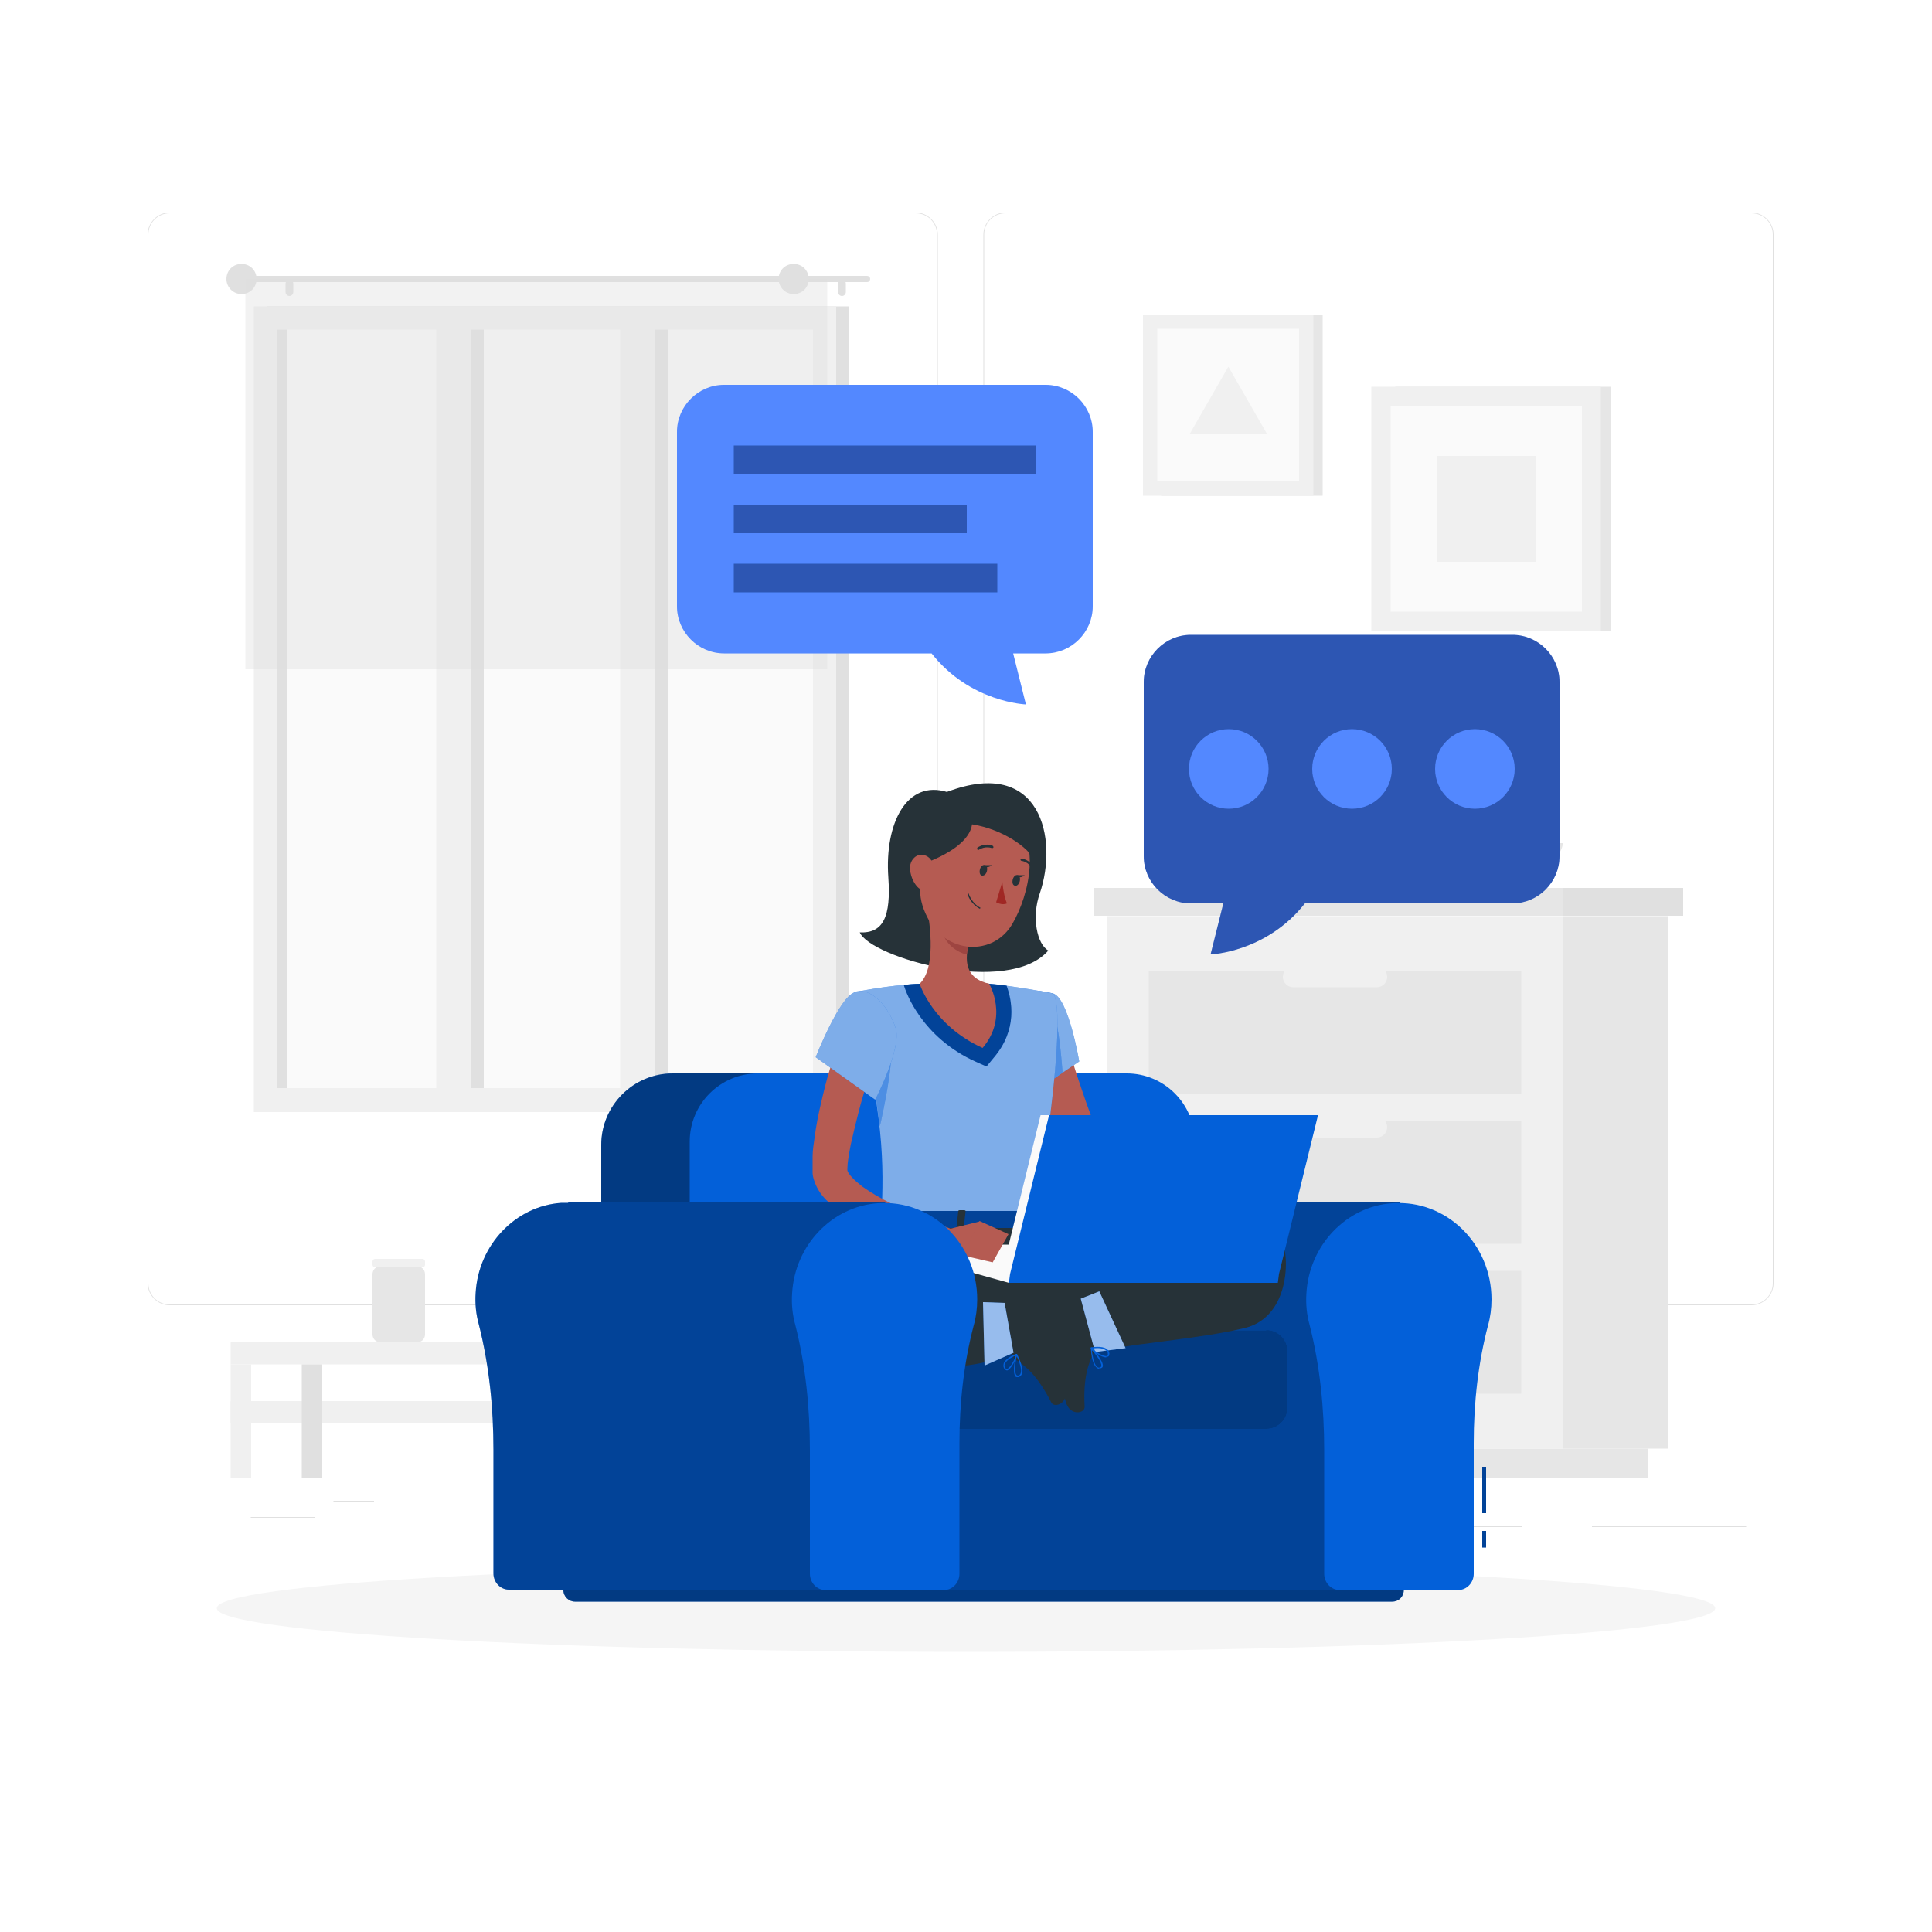 <svg width="984" height="984" viewBox="0 0 984 984" fill="none" xmlns="http://www.w3.org/2000/svg">
<path d="M984 752.563H0V752.957H984V752.563Z" fill="#E0E0E0"/>
<path d="M190.502 764.371H169.838V764.765H190.502V764.371Z" fill="#E0E0E0"/>
<path d="M889.339 777.36H810.816V777.754H889.339V777.36Z" fill="#E0E0E0"/>
<path d="M830.89 764.765H770.472V765.158H830.89V764.765Z" fill="#E0E0E0"/>
<path d="M654.754 775.982H556.747V776.376H654.754V775.982Z" fill="#E0E0E0"/>
<path d="M384.547 772.834H281.424V773.228H384.547V772.834Z" fill="#E0E0E0"/>
<path d="M775.195 777.36H749.021V777.754H775.195V777.36Z" fill="#E0E0E0"/>
<path d="M160.195 772.637H127.723V773.03H160.195V772.637Z" fill="#E0E0E0"/>
<path d="M466.416 664.791H86.395C80.294 664.791 75.177 659.674 75.177 653.573V119.458C75.177 113.357 80.294 108.24 86.395 108.24H466.416C472.517 108.24 477.633 113.357 477.633 119.458V653.573C477.633 659.674 472.517 664.791 466.416 664.791ZM86.395 108.634C80.491 108.634 75.571 113.357 75.571 119.458V653.573C75.571 659.477 80.294 664.397 86.395 664.397H466.416C472.32 664.397 477.24 659.674 477.24 653.573V119.458C477.24 113.554 472.517 108.634 466.416 108.634H86.395Z" fill="#E0E0E0"/>
<path d="M892.094 664.791H512.074C505.973 664.791 500.856 659.674 500.856 653.573V119.458C500.856 113.357 505.973 108.24 512.074 108.24H892.094C898.195 108.24 903.312 113.357 903.312 119.458V653.573C903.312 659.674 898.195 664.791 892.094 664.791ZM512.074 108.634C506.17 108.634 501.25 113.357 501.25 119.458V653.573C501.25 659.477 505.973 664.397 512.074 664.397H892.094C897.998 664.397 902.918 659.674 902.918 653.573V119.458C902.918 113.554 898.195 108.634 892.094 108.634H512.074Z" fill="#E0E0E0"/>
<path d="M432.566 156.063H135.989V566.391H432.566V156.063Z" fill="#E0E0E0"/>
<path d="M425.875 156.063H129.298V566.391H425.875V156.063Z" fill="#F0F0F0"/>
<path d="M414.067 167.871H141.106V554.19H414.067V167.871Z" fill="#FAFAFA"/>
<path d="M246.394 167.871H228.485V554.19H246.394V167.871Z" fill="#E0E0E0"/>
<path d="M340.07 167.871H322.162V554.19H340.07V167.871Z" fill="#E0E0E0"/>
<path d="M240.096 159.016H222.187V561.865H240.096V159.016Z" fill="#F0F0F0"/>
<path d="M333.773 159.016H315.864V561.865H333.773V159.016Z" fill="#F0F0F0"/>
<path d="M146.026 167.871H141.106V554.19H146.026V167.871Z" fill="#E0E0E0"/>
<path d="M124.378 140.516H441.619C442.406 140.516 443.194 141.106 443.194 142.09C443.194 142.877 442.603 143.664 441.619 143.664H124.378C123.59 143.664 122.803 143.074 122.803 142.09C122.803 141.303 123.394 140.516 124.378 140.516Z" fill="#E0E0E0"/>
<path d="M115.325 142.09C115.325 146.223 118.67 149.765 123 149.765C127.33 149.765 130.675 146.42 130.675 142.09C130.675 137.761 127.33 134.415 123 134.415C118.67 134.415 115.325 137.761 115.325 142.09Z" fill="#E0E0E0"/>
<path d="M428.827 150.749C430.008 150.749 430.795 149.765 430.795 148.781V144.451C430.795 143.271 429.811 142.483 428.827 142.483C427.646 142.483 426.859 143.467 426.859 144.451V148.781C426.859 149.962 427.843 150.749 428.827 150.749Z" fill="#E0E0E0"/>
<path d="M147.403 150.749C148.584 150.749 149.371 149.765 149.371 148.781V144.451C149.371 143.271 148.387 142.483 147.403 142.483C146.222 142.483 145.435 143.467 145.435 144.451V148.781C145.435 149.962 146.419 150.749 147.403 150.749Z" fill="#E0E0E0"/>
<path opacity="0.4" d="M421.349 142.09H124.968V340.858H421.349V142.09Z" fill="#E0E0E0"/>
<path d="M396.552 142.09C396.552 146.223 399.897 149.765 404.227 149.765C408.557 149.765 411.902 146.42 411.902 142.09C411.902 137.761 408.557 134.415 404.227 134.415C399.897 134.415 396.552 137.761 396.552 142.09Z" fill="#E0E0E0"/>
<path d="M621.297 411.706C621.297 411.706 647.078 367.426 611.261 332.002C611.261 332.002 602.011 338.103 602.011 346.172C602.011 354.24 612.048 356.405 609.883 363.293C607.718 370.181 598.469 376.872 604.569 382.383C610.67 387.893 603.585 393.01 603.979 399.898C604.373 406.786 621.101 411.706 621.101 411.706H621.297Z" fill="#E0E0E0"/>
<path d="M617.165 418.791C617.165 418.791 606.734 368.607 651.801 346.368C651.801 346.368 658.689 355.027 655.934 362.703C653.179 370.378 643.142 369.197 643.142 376.479C643.142 383.76 649.637 392.813 642.158 396.355C634.68 399.898 639.797 406.786 637.238 413.28C634.68 419.775 617.361 418.987 617.361 418.987L617.165 418.791Z" fill="#E6E6E6"/>
<path d="M650.03 391.436C650.03 391.436 649.44 452.247 625.037 452.247C600.633 452.247 600.043 391.436 600.043 391.436H649.833H650.03Z" fill="#F0F0F0"/>
<path d="M796.056 429.418C796.056 429.418 794.678 452.247 742.723 452.247C690.768 452.247 689.39 429.418 689.39 429.418H795.859H796.056Z" fill="#E6E6E6"/>
<path d="M266.467 683.684H293.822C297.168 683.684 299.923 680.929 299.923 677.584V632.32C299.923 628.974 297.168 626.219 293.822 626.219H266.467C263.121 626.219 260.366 628.974 260.366 632.32V677.584C260.366 680.929 263.121 683.684 266.467 683.684Z" fill="#F0F0F0"/>
<path d="M193.848 683.685H212.347C214.709 683.685 216.48 681.913 216.48 679.552V649.048C216.48 646.686 214.709 644.915 212.347 644.915H193.848C191.486 644.915 189.715 646.686 189.715 649.048V679.552C189.715 681.913 191.486 683.685 193.848 683.685Z" fill="#E6E6E6"/>
<path d="M191.093 645.505H215.102C215.889 645.505 216.48 644.915 216.48 644.128V642.553C216.48 641.766 215.889 641.176 215.102 641.176H191.093C190.305 641.176 189.715 641.766 189.715 642.553V644.128C189.715 644.915 190.305 645.505 191.093 645.505Z" fill="#F0F0F0"/>
<path d="M363.49 651.605C363.49 651.605 362.506 683.684 324.917 683.684C287.328 683.684 286.344 651.605 286.344 651.605H363.49Z" fill="#E6E6E6"/>
<path d="M456.969 683.685H400.094V694.902H456.969V683.685Z" fill="#E0E0E0"/>
<path d="M400.094 683.685H117.49V694.902H400.094V683.685Z" fill="#F0F0F0"/>
<path d="M456.969 713.598H400.094V724.815H456.969V713.598Z" fill="#E0E0E0"/>
<path d="M400.094 713.598H117.49V724.815H400.094V713.598Z" fill="#F0F0F0"/>
<path d="M446.933 694.902H436.502V752.565H446.933V694.902Z" fill="#E0E0E0"/>
<path d="M399.897 694.902H389.467V752.565H399.897V694.902Z" fill="#F0F0F0"/>
<path d="M164.131 694.902H153.701V752.565H164.131V694.902Z" fill="#E0E0E0"/>
<path d="M127.92 694.902H117.49V752.565H127.92V694.902Z" fill="#F0F0F0"/>
<path d="M849.782 466.613H796.056V737.804H849.782V466.613Z" fill="#E6E6E6"/>
<path d="M839.352 737.804H574.262V752.564H839.352V737.804Z" fill="#E6E6E6"/>
<path d="M796.056 466.613H564.029V737.804H796.056V466.613Z" fill="#F0F0F0"/>
<path d="M774.801 570.917H585.086V633.499H774.801V570.917Z" fill="#E6E6E6"/>
<path d="M774.801 647.275H585.086V709.858H774.801V647.275Z" fill="#E6E6E6"/>
<path d="M658.689 579.38H701.198C704.15 579.38 706.512 577.019 706.512 574.067C706.512 571.115 704.15 568.753 701.198 568.753H658.689C655.737 568.753 653.376 571.115 653.376 574.067C653.376 577.019 655.737 579.38 658.689 579.38Z" fill="#F0F0F0"/>
<path d="M774.801 494.362H585.086V556.945H774.801V494.362Z" fill="#E6E6E6"/>
<path d="M658.689 502.824H701.198C704.15 502.824 706.512 500.463 706.512 497.511C706.512 494.559 704.15 492.197 701.198 492.197H658.689C655.737 492.197 653.376 494.559 653.376 497.511C653.376 500.463 655.737 502.824 658.689 502.824Z" fill="#F0F0F0"/>
<path d="M658.689 655.739H701.198C704.15 655.739 706.512 653.377 706.512 650.425C706.512 647.473 704.15 645.111 701.198 645.111H658.689C655.737 645.111 653.376 647.473 653.376 650.425C653.376 653.377 655.737 655.739 658.689 655.739Z" fill="#F0F0F0"/>
<path d="M796.056 452.247H556.944V466.417H796.056V452.247Z" fill="#E6E6E6"/>
<path d="M857.261 452.247H796.056V466.417H857.261V452.247Z" fill="#E0E0E0"/>
<path d="M820.262 196.997H710.645V321.375H820.262V196.997Z" fill="#E6E6E6"/>
<path d="M815.342 196.997H698.443V321.375H815.342V196.997Z" fill="#F0F0F0"/>
<path d="M805.699 206.837H708.283V311.535H805.699V206.837Z" fill="#FAFAFA"/>
<path d="M782.083 232.225H731.899V286.148H782.083V232.225Z" fill="#F0F0F0"/>
<path d="M673.646 160.196H591.384V252.495H673.646V160.196Z" fill="#E6E6E6"/>
<path d="M668.923 160.196H582.134V252.495H668.923V160.196Z" fill="#F0F0F0"/>
<path d="M661.642 167.478H589.416V245.214H661.642V167.478Z" fill="#FAFAFA"/>
<path d="M625.627 186.765L645.307 221.008H605.947L625.627 186.765Z" fill="#F0F0F0"/>
<path d="M492 841.32C702.749 841.32 873.595 831.363 873.595 819.081C873.595 806.799 702.749 796.843 492 796.843C281.251 796.843 110.405 806.799 110.405 819.081C110.405 831.363 281.251 841.32 492 841.32Z" fill="#F5F5F5"/>
<path d="M770.472 323.343H606.537C593.352 323.343 582.528 334.167 582.528 347.352V436.109C582.528 449.295 593.352 460.119 606.537 460.119H623.069L616.574 486.096C616.574 486.096 644.913 485.112 664.593 460.119H770.275C783.461 460.119 794.285 449.295 794.285 436.109V347.352C794.285 334.167 783.461 323.343 770.275 323.343H770.472Z" fill="#407BFF"/>
<path opacity="0.3" d="M770.472 323.343H606.537C593.352 323.343 582.528 334.167 582.528 347.352V436.109C582.528 449.295 593.352 460.119 606.537 460.119H623.069L616.574 486.096C616.574 486.096 644.913 485.112 664.593 460.119H770.275C783.461 460.119 794.285 449.295 794.285 436.109V347.352C794.285 334.167 783.461 323.343 770.275 323.343H770.472Z" fill="black"/>
<path d="M751.185 411.903C762.381 411.903 771.456 402.828 771.456 391.633C771.456 380.438 762.381 371.362 751.185 371.362C739.99 371.362 730.915 380.438 730.915 391.633C730.915 402.828 739.99 411.903 751.185 411.903Z" fill="#407BFF"/>
<path d="M688.603 411.903C699.798 411.903 708.874 402.828 708.874 391.633C708.874 380.438 699.798 371.362 688.603 371.362C677.408 371.362 668.333 380.438 668.333 391.633C668.333 402.828 677.408 411.903 688.603 411.903Z" fill="#407BFF"/>
<path d="M625.824 411.903C637.019 411.903 646.094 402.828 646.094 391.633C646.094 380.438 637.019 371.362 625.824 371.362C614.629 371.362 605.553 380.438 605.553 391.633C605.553 402.828 614.629 411.903 625.824 411.903Z" fill="#407BFF"/>
<g opacity="0.1">
<path d="M751.185 411.903C762.381 411.903 771.456 402.828 771.456 391.633C771.456 380.438 762.381 371.362 751.185 371.362C739.99 371.362 730.915 380.438 730.915 391.633C730.915 402.828 739.99 411.903 751.185 411.903Z" fill="#FAFAFA"/>
<path d="M688.603 411.903C699.798 411.903 708.874 402.828 708.874 391.633C708.874 380.438 699.798 371.362 688.603 371.362C677.408 371.362 668.333 380.438 668.333 391.633C668.333 402.828 677.408 411.903 688.603 411.903Z" fill="#FAFAFA"/>
<path d="M625.824 411.903C637.019 411.903 646.094 402.828 646.094 391.633C646.094 380.438 637.019 371.362 625.824 371.362C614.629 371.362 605.553 380.438 605.553 391.633C605.553 402.828 614.629 411.903 625.824 411.903Z" fill="#FAFAFA"/>
</g>
<path d="M368.606 196.013H532.541C545.726 196.013 556.55 206.837 556.55 220.022V308.779C556.55 321.965 545.726 332.789 532.541 332.789H516.009L522.504 358.766C522.504 358.766 494.165 357.782 474.485 332.789H368.803C355.617 332.789 344.793 321.965 344.793 308.779V220.022C344.793 206.837 355.617 196.013 368.803 196.013H368.606Z" fill="#407BFF"/>
<path opacity="0.1" d="M368.606 196.013H532.541C545.726 196.013 556.55 206.837 556.55 220.022V308.779C556.55 321.965 545.726 332.789 532.541 332.789H516.009L522.504 358.766C522.504 358.766 494.165 357.782 474.485 332.789H368.803C355.617 332.789 344.793 321.965 344.793 308.779V220.022C344.793 206.837 355.617 196.013 368.803 196.013H368.606Z" fill="#FAFAFA"/>
<path d="M527.621 226.91H373.723V241.473H527.621V226.91Z" fill="#407BFF"/>
<path d="M492.394 257.021H373.723V271.584H492.394V257.021Z" fill="#407BFF"/>
<path d="M507.941 287.131H373.723V301.694H507.941V287.131Z" fill="#407BFF"/>
<g opacity="0.3">
<path d="M527.621 226.91H373.723V241.473H527.621V226.91Z" fill="black"/>
<path d="M492.394 257.021H373.723V271.584H492.394V257.021Z" fill="black"/>
<path d="M507.941 287.131H373.723V301.694H507.941V287.131Z" fill="black"/>
</g>
<path d="M586.661 612.638C585.48 612.638 584.496 612.638 583.315 612.638C559.896 614.213 541.003 634.089 539.626 658.493C539.232 664.003 539.822 669.513 541.2 674.433C546.514 695.294 548.678 716.942 548.678 738.393V801.369C548.678 805.896 552.221 809.635 556.55 809.635H586.858H581.741H712.81V612.441H586.858L586.661 612.638Z" fill="#0360D9"/>
<path opacity="0.3" d="M586.661 612.638C585.48 612.638 584.496 612.638 583.315 612.638C559.896 614.213 541.003 634.089 539.626 658.493C539.232 664.003 539.822 669.513 541.2 674.433C546.514 695.294 548.678 716.942 548.678 738.393V801.369C548.678 805.896 552.221 809.635 556.55 809.635H586.858H581.741H712.81V612.441H586.858L586.661 612.638Z" fill="black"/>
<path d="M759.648 661.838C759.648 633.499 736.622 610.867 709.07 612.835C685.651 614.41 666.758 634.286 665.381 658.69C664.987 664.2 665.577 669.71 666.955 674.63C672.269 695.491 674.434 717.139 674.434 738.59V801.566C674.434 806.093 677.976 809.832 682.306 809.832H742.723C747.053 809.832 750.595 806.093 750.595 801.566V735.048C750.595 714.778 752.76 694.507 757.877 675.024C759.057 670.891 759.648 666.365 759.648 661.838Z" fill="#0360D9"/>
<path d="M647.472 690.177H448.31V809.831H647.472V690.177Z" fill="#0360D9"/>
<path opacity="0.3" d="M647.472 690.177H448.31V809.831H647.472V690.177Z" fill="black"/>
<path d="M562.454 546.71H342.629C322.555 546.71 306.221 563.044 306.221 583.118V717.139H599.059V583.118C599.059 563.044 582.725 546.71 562.651 546.71H562.454Z" fill="#0360D9"/>
<path opacity="0.4" d="M562.454 546.71H342.629C322.555 546.71 306.221 563.044 306.221 583.118V717.139H599.059V583.118C599.059 563.044 582.725 546.71 562.651 546.71H562.454Z" fill="black"/>
<path d="M573.869 546.71H385.925C366.835 546.71 351.288 562.257 351.288 581.347V717.139H608.505V581.347C608.505 562.257 592.958 546.71 573.869 546.71Z" fill="#0360D9"/>
<path d="M644.914 677.582H459.725C457.954 677.582 456.576 678.959 456.576 680.73V724.617C456.576 726.388 457.954 727.766 459.725 727.766H644.914C650.818 727.766 655.738 723.042 655.738 716.942V688.209C655.738 682.305 651.014 677.385 644.914 677.385V677.582Z" fill="#0360D9"/>
<path opacity="0.4" d="M644.914 677.582H459.725C457.954 677.582 456.576 678.959 456.576 680.73V724.617C456.576 726.388 457.954 727.766 459.725 727.766H644.914C650.818 727.766 655.738 723.042 655.738 716.942V688.209C655.738 682.305 651.014 677.385 644.914 677.385V677.582Z" fill="black"/>
<path d="M709.07 815.736H292.838C289.69 815.736 286.934 813.178 286.934 809.832H714.974C714.974 813.178 712.416 815.736 709.07 815.736Z" fill="#0360D9"/>
<path opacity="0.4" d="M709.07 815.736H292.838C289.69 815.736 286.934 813.178 286.934 809.832H714.974C714.974 813.178 712.416 815.736 709.07 815.736Z" fill="black"/>
<path d="M542.577 526.833L543.365 529.982L544.349 533.524C544.939 535.886 545.726 538.247 546.317 540.609C547.694 545.332 549.269 550.055 550.843 554.582C552.417 559.305 553.992 563.831 555.763 568.555C556.55 570.916 557.534 573.278 558.321 575.443L559.305 578.198C559.305 578.591 559.699 578.985 560.093 579.575C561.667 581.543 565.406 583.905 569.539 585.479C573.672 587.251 578.198 588.431 582.921 589.612C587.645 590.793 592.368 591.58 597.288 592.367C602.208 593.155 607.128 593.745 612.048 594.335V604.175C601.617 605.159 591.187 605.356 580.56 604.175C575.246 603.585 569.736 602.601 564.225 601.027C561.47 600.239 558.715 599.059 555.763 597.681C553.008 596.303 550.056 594.532 547.301 591.777C545.923 590.399 544.742 588.825 543.561 587.054C543.365 586.66 542.971 586.07 542.774 585.676L542.381 584.692L541.593 582.921C540.413 580.559 539.232 578.198 538.248 575.836C536.083 571.113 534.115 566.193 532.147 561.47C530.179 556.55 528.408 551.63 526.833 546.513C526.046 543.955 525.259 541.396 524.669 538.838L523.685 534.902C523.291 533.524 523.094 532.343 522.897 530.769L542.577 527.03V526.833Z" fill="#B55B52"/>
<path d="M536.28 505.972C544.152 507.94 549.662 540.609 549.662 540.609L527.817 555.369C527.817 555.369 506.957 522.504 513.057 513.844C519.355 504.792 524.669 503.02 536.28 505.972Z" fill="#0360D9"/>
<path opacity="0.5" d="M536.28 505.972C544.152 507.94 549.662 540.609 549.662 540.609L527.817 555.369C527.817 555.369 506.957 522.504 513.057 513.844C519.355 504.792 524.669 503.02 536.28 505.972Z" fill="#FAFAFA"/>
<path d="M537.067 517.78L520.142 521.716L518.568 538.247C523.094 547.3 528.014 555.369 528.014 555.369L541.2 546.316C540.609 538.641 539.232 522.897 537.067 517.78Z" fill="#0360D9"/>
<path opacity="0.3" d="M537.067 517.78L520.142 521.716L518.568 538.247C523.094 547.3 528.014 555.369 528.014 555.369L541.2 546.316C540.609 538.641 539.232 522.897 537.067 517.78Z" fill="#FAFAFA"/>
<path d="M609.293 594.139L622.872 580.363L624.643 599.846C624.643 599.846 614.41 606.734 607.325 602.995L609.293 594.139Z" fill="#B55B52"/>
<path d="M639.009 578.396L639.6 594.73L624.643 599.847L622.872 580.364L639.009 578.396Z" fill="#B55B52"/>
<path d="M536.28 505.972C536.28 505.972 545.53 509.121 527.03 621.888H448.901C450.278 590.203 450.278 570.523 435.125 505.382C435.125 505.382 451.459 501.84 468.187 501.052C481.373 500.462 492 500.068 503.611 501.052C518.765 502.43 536.083 505.972 536.083 505.972H536.28Z" fill="#0360D9"/>
<path opacity="0.5" d="M536.28 505.972C536.28 505.972 545.53 509.121 527.03 621.888H448.901C450.278 590.203 450.278 570.523 435.125 505.382C435.125 505.382 451.459 501.84 468.187 501.052C481.373 500.462 492 500.068 503.611 501.052C518.765 502.43 536.083 505.972 536.083 505.972H536.28Z" fill="#FAFAFA"/>
<path d="M512.861 502.036C509.909 501.643 506.76 501.249 503.808 501.052C492.197 500.068 481.57 500.462 468.384 501.052C465.629 501.052 462.874 501.446 460.315 501.643L460.906 503.414C461.299 504.398 468.974 528.211 497.117 540.806L502.43 543.168L506.17 538.641C518.371 524.275 515.419 509.515 512.664 502.036H512.861Z" fill="#0360D9"/>
<path opacity="0.3" d="M512.861 502.036C509.909 501.643 506.76 501.249 503.808 501.052C492.197 500.068 481.57 500.462 468.384 501.052C465.629 501.052 462.874 501.446 460.315 501.643L460.906 503.414C461.299 504.398 468.974 528.211 497.117 540.806L502.43 543.168L506.17 538.641C518.371 524.275 515.419 509.515 512.664 502.036H512.861Z" fill="black"/>
<path d="M453.624 535.689L443.587 544.349C445.752 555.763 447.13 565.209 448.114 573.672C450.082 565.209 454.805 542.184 453.624 535.689Z" fill="#0360D9"/>
<path opacity="0.3" d="M453.624 535.689L443.587 544.349C445.752 555.763 447.13 565.209 448.114 573.672C450.082 565.209 454.805 542.184 453.624 535.689Z" fill="#FAFAFA"/>
<path d="M482.553 403.44C461.889 396.945 450.475 419.184 452.443 446.933C453.821 466.809 449.885 475.469 437.88 474.878C443.39 487.867 513.648 507.547 533.918 484.128C528.211 480.979 525.259 467.203 529.589 455.001C539.035 427.253 530.179 385.334 482.553 403.243V403.44Z" fill="#263238"/>
<path d="M471.926 461.103C474.091 472.517 476.453 493.378 468.384 501.053C468.384 501.053 475.075 522.307 500.462 533.722C513.845 517.978 503.808 501.053 503.808 501.053C491.016 498.101 491.41 488.655 493.574 479.799L471.73 461.299L471.926 461.103Z" fill="#B55B52"/>
<path d="M480.782 468.777L493.574 479.798C492.984 481.963 492.59 483.931 492.393 486.096C487.473 485.309 480.782 479.995 480.389 474.878C480.192 472.32 480.389 469.958 480.585 468.777H480.782Z" fill="#9E4541"/>
<path d="M472.91 429.221C468.384 447.72 466.219 455.592 472.517 467.597C481.963 485.899 505.776 487.277 515.616 470.549C524.472 455.395 530.376 427.646 514.829 414.854C499.478 402.259 477.437 410.525 472.91 429.221Z" fill="#B55B52"/>
<path d="M469.761 440.044C469.761 440.044 508.137 428.039 490.622 407.966C469.958 413.083 469.761 419.183 469.761 419.183V440.044Z" fill="#263238"/>
<path d="M492.984 419.578C507.35 421.152 521.717 429.614 526.44 437.29C529.195 424.104 519.749 407.77 509.318 405.408C498.888 403.046 486.293 407.966 486.293 407.966L493.181 419.381L492.984 419.578Z" fill="#263238"/>
<path d="M463.464 441.619C463.464 445.555 465.038 449.295 467.203 451.656C470.549 455.199 474.485 452.837 475.665 448.507C476.649 444.571 476.059 437.88 471.729 435.912C467.597 433.944 463.661 437.29 463.464 441.816V441.619Z" fill="#B55B52"/>
<path d="M625.627 637.239C582.134 636.648 553.598 666.562 553.598 666.562C557.731 678.763 560.486 687.816 560.486 687.816C584.299 683.487 611.457 681.715 633.893 676.402C654.163 671.482 656.328 647.275 654.36 637.042C652.195 626.808 640.781 624.643 629.563 621.298C616.771 617.559 592.368 617.559 574.853 617.559C556.353 617.559 532.147 619.33 519.355 622.085C519.355 622.085 492.59 621.298 472.91 621.691C461.299 620.117 468.187 636.845 486.489 651.015C505.382 665.775 529.982 671.482 553.598 667.939" fill="#263238"/>
<path d="M557.534 684.864L552.024 664.003C551.827 663.216 551.04 662.822 550.449 662.822L533.328 664.79C531.557 664.987 530.376 666.955 530.769 668.726C532.737 676.008 534.115 679.353 536.673 688.603C538.248 694.31 540.609 706.118 542.774 713.794C544.742 721.469 552.614 719.894 552.417 716.549C551.63 701.198 554.385 694.31 557.337 688.21C557.928 687.029 557.928 685.848 557.731 684.864H557.534Z" fill="#263238"/>
<path d="M559.896 697.065C559.502 697.065 559.109 697.065 558.715 696.672C556.354 695.097 555.763 689.784 555.566 686.635C555.566 686.635 555.566 686.438 555.566 686.241C555.566 686.241 555.763 686.241 555.96 686.241C556.55 687.028 562.258 693.326 561.667 695.884C561.667 696.278 561.274 696.672 560.683 696.868C560.29 696.868 560.093 696.868 559.699 696.868L559.896 697.065ZM556.157 687.619C556.55 692.145 557.534 695.294 558.912 696.278C559.502 696.672 559.896 696.672 560.486 696.278C560.683 696.278 560.88 696.081 560.88 695.688C561.274 693.916 557.928 689.587 555.96 687.422L556.157 687.619Z" fill="#0360D9"/>
<path d="M557.731 688.603L550.449 661.444L559.896 657.705L573.278 686.635L557.731 688.603Z" fill="#0360D9"/>
<path opacity="0.6" d="M557.731 688.603L550.449 661.444L559.896 657.705L573.278 686.635L557.731 688.603Z" fill="#FAFAFA"/>
<path d="M563.438 691.358C561.077 691.358 556.944 688.603 555.566 686.832C555.566 686.832 555.566 686.635 555.566 686.438C555.566 686.438 555.566 686.438 555.763 686.241C555.96 686.241 561.077 685.257 563.635 687.029C564.422 687.619 564.816 688.209 565.013 689.193C565.013 690.374 564.816 690.768 564.226 690.965C564.029 690.965 563.832 690.965 563.438 690.965V691.358ZM556.354 686.832C558.322 688.8 562.454 691.161 563.832 690.571C563.832 690.571 564.422 690.374 564.226 689.39C564.226 688.603 563.832 688.012 563.045 687.619C561.274 686.241 557.731 686.635 556.354 686.832Z" fill="#0360D9"/>
<path d="M464.054 623.069C439.848 619.92 404.03 618.739 401.866 643.93C399.898 669.12 417.216 695.098 464.645 696.475C512.074 697.853 522.307 686.045 523.882 675.811C526.046 663.019 529.786 659.674 518.371 653.966C507.154 648.259 504.989 628.186 463.858 623.069H464.054Z" fill="#263238"/>
<path d="M515.222 689.194L509.712 668.333C509.515 667.546 509.712 666.759 510.499 666.562L526.44 659.871C528.014 659.083 530.179 660.264 530.573 662.035C532.344 669.317 532.934 673.056 535.296 682.109C536.87 687.816 540.413 699.231 542.577 707.103C544.545 714.778 537.067 717.336 535.493 714.384C528.408 700.608 522.701 696.082 517.19 692.343C516.206 691.752 515.616 690.571 515.222 689.587V689.194Z" fill="#263238"/>
<path d="M518.174 701.395C517.781 701.395 517.387 701.395 517.19 701.001C515.419 699.033 517.19 690.768 517.387 689.784C517.387 689.784 517.387 689.587 517.584 689.587C517.584 689.587 517.781 689.587 517.978 689.587C519.355 692.342 521.52 697.459 520.339 700.017C519.945 700.805 519.355 701.198 518.568 701.395C518.568 701.395 518.568 701.395 518.371 701.395H518.174ZM517.781 690.768C517.19 693.72 516.403 699.23 517.781 700.411C517.781 700.411 518.174 700.608 518.371 700.608C518.961 700.608 519.552 700.214 519.749 699.624C520.733 697.656 518.961 692.933 517.781 690.768Z" fill="#0360D9"/>
<path d="M512.664 697.853C512.27 697.853 511.68 697.656 511.286 696.672C510.893 695.885 511.09 694.901 511.286 694.113C512.664 691.358 517.387 689.587 517.584 689.587C517.584 689.587 517.781 689.587 517.978 689.587C517.978 689.587 517.978 689.587 517.978 689.981C517.584 692.342 514.829 697.853 512.664 698.049V697.853ZM517.387 690.374C516.01 690.965 512.861 692.342 511.877 694.507C511.483 695.097 511.483 695.885 511.877 696.475C512.27 697.262 512.664 697.262 512.664 697.262C514.042 697.262 516.6 693.129 517.387 690.374Z" fill="#0360D9"/>
<path d="M516.206 688.997L511.68 663.609L500.659 663.216L501.446 695.491L516.206 688.997Z" fill="#0360D9"/>
<path opacity="0.6" d="M516.206 688.997L511.68 663.609L500.659 663.216L501.446 695.491L516.206 688.997Z" fill="#FAFAFA"/>
<path d="M499.085 442.799C498.691 444.374 499.085 445.751 500.069 445.948C501.053 446.145 502.233 445.358 502.627 443.783C503.021 442.209 502.627 440.831 501.643 440.635C500.659 440.241 499.478 441.225 499.085 442.799Z" fill="#263238"/>
<path d="M515.813 447.917C515.419 449.491 515.813 450.869 516.797 451.065C517.781 451.459 518.961 450.475 519.355 448.901C519.749 447.326 519.355 445.949 518.371 445.752C517.387 445.358 516.206 446.342 515.813 447.917Z" fill="#263238"/>
<path d="M517.978 445.752H521.914C521.914 445.752 519.158 448.114 517.978 445.752Z" fill="#263238"/>
<path d="M510.499 449.098C510.499 449.098 511.09 456.182 512.861 460.118C510.302 461.299 507.35 459.528 507.35 459.528L510.499 449.098Z" fill="#A02724"/>
<path d="M499.085 462.873C494.362 460.511 492.787 455.591 492.787 455.395C492.787 455.395 492.787 455.001 492.984 455.001C492.984 455.001 493.378 455.001 493.378 455.198C493.378 455.198 494.952 460.118 499.282 462.283C499.282 462.283 499.478 462.479 499.282 462.676C499.282 462.676 499.282 462.676 499.085 462.676V462.873Z" fill="#263238"/>
<path d="M498.101 432.763C498.101 432.763 497.707 432.763 497.707 432.567C497.707 432.37 497.707 431.976 497.707 431.779C501.84 429.024 505.382 430.599 505.579 430.795C505.776 430.795 505.973 431.189 505.973 431.583C505.973 431.779 505.579 431.976 505.185 431.976C505.185 431.976 501.84 430.599 498.297 432.96C498.297 432.96 498.101 432.96 497.904 432.96L498.101 432.763Z" fill="#263238"/>
<path d="M526.44 442.996C526.243 442.996 526.046 442.996 525.85 442.603C523.882 438.863 520.339 438.47 520.339 438.47C519.946 438.47 519.749 438.076 519.749 437.879C519.749 437.486 520.142 437.289 520.339 437.289C520.339 437.289 524.472 437.683 526.834 442.012C526.834 442.209 526.834 442.603 526.637 442.799C526.637 442.799 526.637 442.799 526.44 442.799V442.996Z" fill="#263238"/>
<path d="M501.25 440.635H505.186C505.186 440.635 502.43 442.996 501.25 440.635Z" fill="#263238"/>
<path d="M447.917 617.362L447.326 624.25C447.129 624.84 447.72 625.431 448.507 625.431H527.424C528.211 625.431 528.801 625.037 528.801 624.643L529.589 617.755C529.589 617.362 528.998 616.771 528.211 616.771H449.097C448.507 616.771 447.917 616.968 447.917 617.362Z" fill="#0360D9"/>
<path opacity="0.3" d="M447.917 617.362L447.326 624.25C447.129 624.84 447.72 625.431 448.507 625.431H527.424C528.211 625.431 528.801 625.037 528.801 624.643L529.589 617.755C529.589 617.362 528.998 616.771 528.211 616.771H449.097C448.507 616.771 447.917 616.968 447.917 617.362Z" fill="black"/>
<path d="M458.544 626.218H456.379C455.986 626.218 455.592 626.021 455.592 625.824L456.576 616.771C456.576 616.575 456.97 616.378 457.363 616.378H459.528C459.922 616.378 460.315 616.575 460.315 616.771L459.331 625.824C459.331 626.021 458.938 626.218 458.544 626.218Z" fill="#263238"/>
<path d="M521.52 626.218H519.355C518.961 626.218 518.568 626.021 518.568 625.824L519.552 616.771C519.552 616.575 519.945 616.378 520.339 616.378H522.504C522.897 616.378 523.291 616.575 523.291 616.771L522.307 625.824C522.307 626.021 521.913 626.218 521.52 626.218Z" fill="#263238"/>
<path d="M490.032 626.218H487.867C487.473 626.218 487.08 626.021 487.08 625.824L488.064 616.771C488.064 616.575 488.457 616.378 488.851 616.378H491.016C491.409 616.378 491.803 616.575 491.803 616.771L490.819 625.824C490.819 626.021 490.425 626.218 490.032 626.218Z" fill="#263238"/>
<path d="M666.955 567.965H529.982L510.105 648.85H647.078L666.955 567.965Z" fill="#FAFAFA"/>
<path d="M597.682 633.893L513.845 653.376L460.118 638.419L460.709 633.893H597.682Z" fill="#FAFAFA"/>
<path d="M446.933 533.327C445.358 538.641 443.587 544.348 442.013 549.859C440.438 555.369 438.667 560.879 437.29 566.39C435.912 571.9 434.534 577.411 433.354 582.724C432.763 585.479 432.37 588.038 431.976 590.596C431.582 592.958 431.582 596.107 431.582 595.91C431.582 596.697 432.566 598.271 433.944 599.649C435.322 601.223 437.29 602.798 439.258 604.372C443.39 607.324 448.114 610.079 453.23 612.638C463.267 617.558 473.894 622.084 484.718 626.02L482.357 635.663C470.352 633.695 458.741 630.743 447.326 626.414C441.619 624.249 435.912 621.691 430.205 618.345C427.45 616.574 424.498 614.606 421.742 612.047C418.987 609.489 416.232 606.143 414.658 601.223C414.264 600.043 413.87 598.665 413.87 597.287V596.303V595.516V594.139C413.87 592.367 413.87 590.596 413.87 589.022C413.87 585.676 414.461 582.527 414.854 579.575C415.642 573.475 416.822 567.374 418.2 561.667C419.578 555.763 420.955 550.055 422.726 544.348C424.498 538.641 426.072 532.934 428.04 527.227L447.13 533.524L446.933 533.327Z" fill="#B55B52"/>
<path d="M435.322 505.382C427.45 507.744 415.445 538.445 415.445 538.445L445.752 560.093C445.752 560.093 459.331 533.918 456.182 523.685C452.837 513.254 444.178 502.627 435.322 505.185V505.382Z" fill="#0360D9"/>
<path opacity="0.5" d="M435.322 505.382C427.45 507.744 415.445 538.445 415.445 538.445L445.752 560.093C445.752 560.093 459.331 533.918 456.182 523.685C452.837 513.254 444.178 502.627 435.322 505.185V505.382Z" fill="#FAFAFA"/>
<path d="M480.782 626.611L499.085 622.085L490.425 639.6C490.425 639.6 478.027 640.191 474.091 633.303L480.979 626.808L480.782 626.611Z" fill="#B55B52"/>
<path d="M513.648 628.579L505.579 642.945L490.229 639.403L498.888 621.888L513.648 628.579Z" fill="#B55B52"/>
<path d="M671.285 567.965H534.312L514.435 648.85H651.408L671.285 567.965Z" fill="#0360D9"/>
<path d="M651.408 648.85L650.818 653.376H513.845L514.435 648.85H651.408Z" fill="#0360D9"/>
<path d="M756.893 747.053H754.925V770.669H756.893V747.053Z" fill="#0360D9"/>
<path opacity="0.3" d="M756.893 747.053H754.925V770.669H756.893V747.053Z" fill="black"/>
<path d="M756.893 779.722H754.925V788.184H756.893V779.722Z" fill="#0360D9"/>
<path opacity="0.3" d="M756.893 779.722H754.925V788.184H756.893V779.722Z" fill="black"/>
<path d="M289.296 612.638C288.115 612.638 287.131 612.638 285.95 612.638C262.531 614.213 243.638 634.089 242.261 658.493C241.867 664.003 242.458 669.513 243.835 674.433C249.149 695.294 251.314 716.942 251.314 738.393V801.369C251.314 805.896 254.856 809.635 259.186 809.635H450.869V612.441H289.493L289.296 612.638Z" fill="#0360D9"/>
<path opacity="0.3" d="M289.296 612.638C288.115 612.638 287.131 612.638 285.95 612.638C262.531 614.213 243.638 634.089 242.261 658.493C241.867 664.003 242.458 669.513 243.835 674.433C249.149 695.294 251.314 716.942 251.314 738.393V801.369C251.314 805.896 254.856 809.635 259.186 809.635H450.869V612.441H289.493L289.296 612.638Z" fill="black"/>
<path d="M497.707 661.838C497.707 633.499 474.682 610.867 447.13 612.835C423.71 614.41 404.818 634.286 403.44 658.69C403.046 664.2 403.637 669.71 405.014 674.63C410.328 695.491 412.493 717.139 412.493 738.59V801.566C412.493 806.093 416.035 809.832 420.365 809.832H480.782C485.112 809.832 488.654 806.093 488.654 801.566V735.048C488.654 714.778 490.819 694.507 495.936 675.024C497.117 670.891 497.707 666.365 497.707 661.838Z" fill="#0360D9"/>
</svg>
